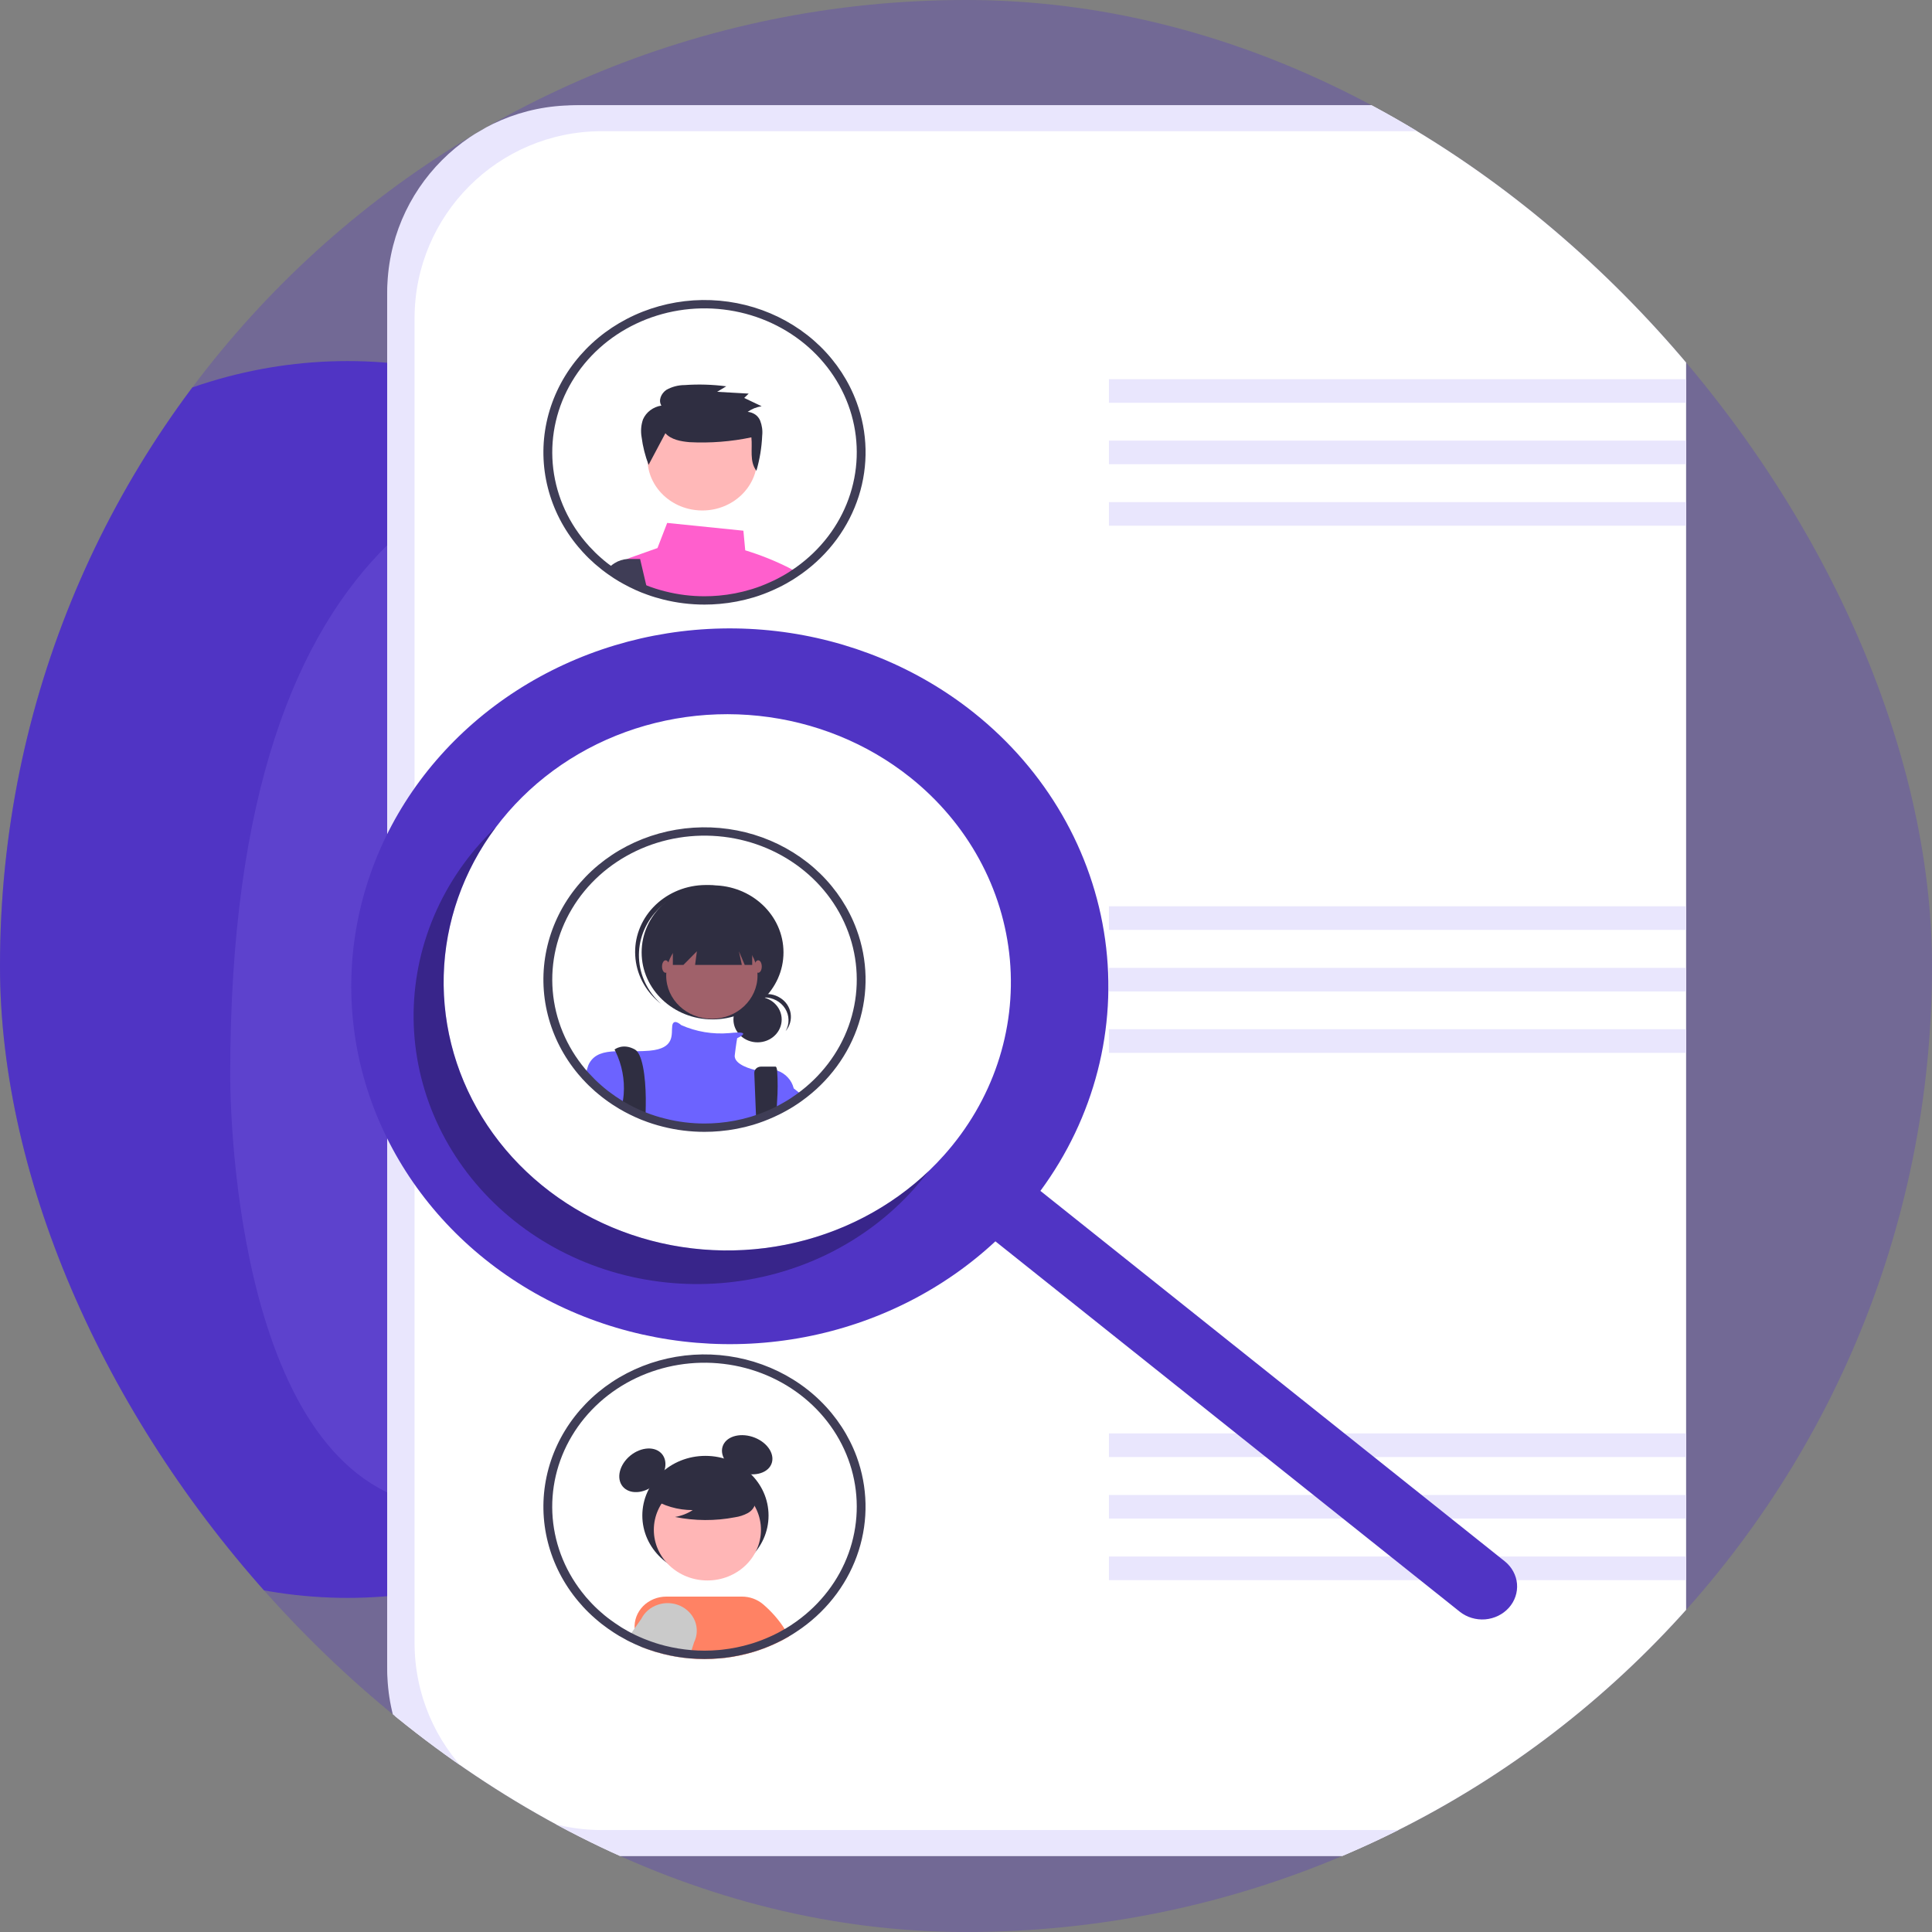 <svg width="45" height="45" viewBox="0 0 45 45" fill="none" xmlns="http://www.w3.org/2000/svg">
<rect x="0" y="0" width="45" height="45" fill="#808080" stroke="none"/>
<g clip-path="url(#clip0_1_69500)">
<rect width="45" height="45" rx="22.5" fill="#5034C4" fill-opacity="0.3"/>
<ellipse cx="8.096" cy="22.814" rx="12.512" ry="14.404" fill="#5034C4"/>
<path d="M25.234 24.494C25.234 32.449 15.497 35.113 10.619 35.113C5.742 35.113 5.362 26.702 5.362 25.02C5.362 11.982 11.524 10.09 16.402 10.09C21.28 10.09 25.234 16.539 25.234 24.494Z" fill="#5D42CD"/>
<g clip-path="url(#clip1_1_69500)">
<path d="M52.148 38.678C52.148 41.19 50.111 43.227 47.599 43.227H13.568C11.055 43.227 9.019 41.19 9.019 38.678V7.002C9.019 4.49 11.055 2.453 13.568 2.453H47.599C50.111 2.453 52.148 4.49 52.148 7.002V38.678Z" fill="white"/>
<path d="M52.148 38.867C52.148 41.275 50.196 43.227 47.788 43.227H13.378C10.97 43.227 9.019 41.275 9.019 38.867V6.813C9.019 4.405 10.97 2.453 13.378 2.453H47.788C50.196 2.453 52.148 4.405 52.148 6.813V38.867ZM9.656 38.265C9.656 40.673 11.608 42.625 14.015 42.625H47.151C49.559 42.625 51.511 40.673 51.511 38.265V7.415C51.511 5.007 49.559 3.056 47.151 3.056H14.015C11.608 3.056 9.656 5.007 9.656 7.415V38.265Z" fill="#E9E6FD"/>
<path d="M44.506 8.832H25.829V9.382H44.506V8.832Z" fill="#E9E6FD"/>
<path d="M44.506 10.262H25.829V10.812H44.506V10.262Z" fill="#E9E6FD"/>
<path d="M44.506 11.695H25.829V12.245H44.506V11.695Z" fill="#E9E6FD"/>
<path d="M44.506 21.109H25.829V21.659H44.506V21.109Z" fill="#E9E6FD"/>
<path d="M44.506 22.543H25.829V23.093H44.506V22.543Z" fill="#E9E6FD"/>
<path d="M44.506 23.973H25.829V24.523H44.506V23.973Z" fill="#E9E6FD"/>
<path d="M44.506 33.387H25.829V33.937H44.506V33.387Z" fill="#E9E6FD"/>
<path d="M44.506 34.82H25.829V35.37H44.506V34.82Z" fill="#E9E6FD"/>
<path d="M44.506 36.254H25.829V36.804H44.506V36.254Z" fill="#E9E6FD"/>
<path d="M18.354 13.214C18.035 13.055 17.702 12.923 17.358 12.818L17.315 12.361L15.54 12.18L15.314 12.765L14.677 12.991C14.654 12.999 14.632 13.01 14.612 13.023H14.611C14.576 13.045 14.546 13.075 14.523 13.109C14.499 13.143 14.484 13.181 14.477 13.221C14.47 13.261 14.472 13.302 14.482 13.341L14.515 13.472C14.564 13.499 14.614 13.525 14.663 13.55L14.695 13.565C14.768 13.601 14.842 13.634 14.918 13.666C14.933 13.672 14.95 13.678 14.966 13.685C14.967 13.685 14.968 13.685 14.969 13.686C15.005 13.7 15.04 13.713 15.077 13.726C15.196 13.769 15.318 13.806 15.442 13.837C15.758 13.916 16.083 13.957 16.41 13.957C16.529 13.957 16.647 13.951 16.763 13.941C17.029 13.918 17.292 13.867 17.547 13.791C17.548 13.791 17.548 13.79 17.549 13.79C17.71 13.742 17.867 13.683 18.02 13.614C18.02 13.614 18.022 13.614 18.023 13.613C18.057 13.598 18.09 13.581 18.124 13.565L18.14 13.557C18.167 13.544 18.194 13.531 18.221 13.517C18.288 13.482 18.354 13.445 18.419 13.405C18.437 13.395 18.455 13.384 18.473 13.373C18.499 13.357 18.524 13.34 18.549 13.323C18.487 13.285 18.421 13.249 18.354 13.214Z" fill="#FF5FCD"/>
<path d="M15.02 13.494L14.909 13.02H14.619C14.616 13.02 14.613 13.02 14.61 13.02H14.61C14.505 13.028 14.405 13.061 14.317 13.116C14.258 13.152 14.205 13.196 14.161 13.248C14.247 13.31 14.337 13.367 14.429 13.422L14.433 13.424C14.46 13.439 14.486 13.454 14.513 13.469C14.562 13.496 14.612 13.523 14.662 13.547L14.693 13.563C14.766 13.598 14.84 13.632 14.916 13.663C14.932 13.67 14.948 13.676 14.964 13.682C14.965 13.683 14.966 13.683 14.967 13.684C15.003 13.698 15.039 13.711 15.075 13.724L15.02 13.494Z" fill="#3F3D56"/>
<path d="M16.359 11.89C17.065 11.89 17.637 11.349 17.637 10.681C17.637 10.014 17.065 9.473 16.359 9.473C15.652 9.473 15.08 10.014 15.08 10.681C15.08 11.349 15.652 11.89 16.359 11.89Z" fill="#FFB8B8"/>
<path d="M15.498 10.091C15.631 10.24 15.855 10.281 16.061 10.299C16.544 10.324 17.029 10.286 17.501 10.187C17.53 10.456 17.451 10.745 17.618 10.965C17.696 10.698 17.741 10.424 17.753 10.147C17.766 10.028 17.749 9.908 17.705 9.796C17.682 9.74 17.642 9.691 17.591 9.655C17.539 9.62 17.478 9.598 17.415 9.593C17.51 9.525 17.622 9.48 17.74 9.462L17.334 9.269L17.438 9.168L16.703 9.126L16.916 8.998C16.595 8.956 16.271 8.946 15.949 8.969C15.798 8.969 15.65 9.008 15.521 9.081C15.4 9.163 15.329 9.326 15.405 9.447C15.311 9.461 15.222 9.499 15.147 9.555C15.072 9.611 15.014 9.684 14.977 9.768C14.931 9.9 14.92 10.042 14.944 10.18C14.972 10.4 15.027 10.618 15.107 10.827L15.498 10.091Z" fill="#2F2E41"/>
<path d="M19.952 9.369C19.773 8.882 19.483 8.438 19.104 8.067C18.724 7.697 18.263 7.409 17.754 7.224C17.244 7.039 16.698 6.961 16.154 6.996C15.61 7.032 15.08 7.178 14.602 7.427C14.123 7.675 13.708 8.02 13.385 8.435C13.062 8.851 12.839 9.328 12.731 9.834C12.623 10.34 12.633 10.862 12.761 11.363C12.888 11.865 13.13 12.334 13.469 12.738C13.503 12.778 13.538 12.819 13.573 12.857C13.576 12.86 13.578 12.863 13.581 12.865C13.668 12.961 13.762 13.052 13.86 13.138C13.886 13.16 13.913 13.183 13.94 13.204C13.991 13.248 14.043 13.289 14.098 13.329C14.119 13.345 14.14 13.36 14.163 13.376C14.249 13.438 14.338 13.495 14.431 13.55L14.435 13.551C14.461 13.567 14.488 13.582 14.515 13.597C14.563 13.624 14.613 13.65 14.663 13.675L14.695 13.69C14.767 13.726 14.841 13.76 14.918 13.791C14.933 13.797 14.95 13.804 14.965 13.81C14.967 13.811 14.967 13.811 14.969 13.811C15.004 13.825 15.04 13.839 15.076 13.851C15.196 13.895 15.318 13.931 15.441 13.962C15.757 14.042 16.082 14.082 16.409 14.082C16.528 14.082 16.646 14.077 16.763 14.066C17.029 14.043 17.292 13.992 17.547 13.916C17.547 13.916 17.548 13.916 17.549 13.916C17.71 13.867 17.867 13.808 18.019 13.739C18.02 13.739 18.021 13.739 18.022 13.738C18.056 13.723 18.09 13.706 18.123 13.69L18.139 13.683C18.166 13.669 18.193 13.656 18.22 13.642C18.288 13.607 18.354 13.57 18.419 13.53C18.437 13.52 18.454 13.509 18.473 13.498C18.498 13.482 18.524 13.466 18.549 13.448C18.582 13.427 18.615 13.404 18.647 13.381C18.657 13.374 18.668 13.367 18.678 13.36C19.309 12.907 19.772 12.277 20.001 11.56C20.23 10.843 20.213 10.076 19.952 9.369V9.369ZM18.554 13.205C18.532 13.222 18.509 13.238 18.486 13.252C18.464 13.268 18.442 13.283 18.419 13.297C18.399 13.311 18.38 13.323 18.36 13.336L18.354 13.339C18.339 13.349 18.324 13.358 18.309 13.367C18.253 13.4 18.197 13.432 18.139 13.462L18.121 13.472C18.096 13.485 18.07 13.498 18.044 13.511C18.041 13.513 18.037 13.514 18.034 13.516L18.029 13.518C17.997 13.534 17.964 13.549 17.931 13.563C17.804 13.621 17.673 13.672 17.539 13.714C17.521 13.72 17.504 13.725 17.486 13.73C17.245 13.803 16.996 13.851 16.744 13.873C16.634 13.883 16.522 13.888 16.409 13.888C16.1 13.888 15.792 13.85 15.494 13.774C15.341 13.736 15.191 13.688 15.045 13.63C15.037 13.627 15.029 13.625 15.022 13.621C15.014 13.618 15.006 13.616 14.999 13.613C14.991 13.609 14.983 13.606 14.975 13.602C14.912 13.576 14.85 13.548 14.788 13.518L14.759 13.503C14.684 13.466 14.61 13.427 14.539 13.385C14.518 13.373 14.497 13.36 14.476 13.346C14.471 13.343 14.466 13.34 14.461 13.337C14.413 13.307 14.365 13.276 14.319 13.243C14.287 13.221 14.255 13.199 14.225 13.176C14.173 13.139 14.123 13.099 14.074 13.059C14.049 13.038 14.024 13.016 14 12.995C13.904 12.912 13.814 12.823 13.729 12.73C13.701 12.7 13.673 12.669 13.647 12.637C13.641 12.631 13.635 12.624 13.63 12.617C13.192 12.095 12.929 11.462 12.874 10.798C12.819 10.134 12.974 9.47 13.32 8.889C13.665 8.309 14.186 7.839 14.816 7.54C15.445 7.241 16.154 7.125 16.853 7.209C17.552 7.292 18.209 7.571 18.74 8.008C19.271 8.446 19.652 9.024 19.835 9.667C20.017 10.31 19.993 10.99 19.765 11.62C19.537 12.251 19.115 12.802 18.554 13.205L18.554 13.205Z" fill="#3F3D56"/>
<path d="M19.952 21.65C19.773 21.163 19.483 20.719 19.104 20.348C18.724 19.978 18.263 19.69 17.754 19.505C17.244 19.32 16.698 19.243 16.154 19.278C15.61 19.313 15.08 19.46 14.602 19.708C14.123 19.957 13.708 20.301 13.385 20.717C13.062 21.132 12.839 21.61 12.731 22.115C12.623 22.621 12.633 23.143 12.761 23.645C12.888 24.146 13.13 24.615 13.469 25.02C13.502 25.06 13.538 25.1 13.573 25.139C13.576 25.141 13.578 25.144 13.581 25.146C13.668 25.242 13.762 25.333 13.86 25.419C13.886 25.441 13.913 25.464 13.94 25.486C13.991 25.529 14.043 25.57 14.098 25.61C14.204 25.689 14.316 25.763 14.431 25.831L14.435 25.833C14.509 25.877 14.585 25.917 14.663 25.956L14.694 25.971C14.767 26.007 14.841 26.041 14.918 26.072C14.933 26.078 14.95 26.085 14.965 26.091C14.967 26.092 14.967 26.092 14.969 26.092C15.122 26.153 15.28 26.203 15.441 26.243C15.757 26.323 16.082 26.363 16.409 26.363C16.528 26.363 16.646 26.358 16.763 26.347C17.029 26.324 17.292 26.274 17.547 26.198C17.547 26.198 17.548 26.197 17.549 26.197C17.71 26.148 17.867 26.089 18.019 26.02C18.02 26.02 18.021 26.02 18.022 26.019C18.056 26.004 18.09 25.987 18.123 25.971L18.139 25.964C18.166 25.951 18.193 25.937 18.22 25.923C18.287 25.888 18.353 25.851 18.419 25.812C18.437 25.802 18.454 25.791 18.473 25.779C18.532 25.742 18.59 25.703 18.647 25.663C18.657 25.656 18.668 25.649 18.678 25.641C19.309 25.188 19.772 24.558 20.001 23.841C20.23 23.125 20.213 22.358 19.952 21.65V21.65Z" fill="white"/>
<path d="M17.645 24.278C17.956 24.278 18.207 24.04 18.207 23.746C18.207 23.453 17.956 23.215 17.645 23.215C17.335 23.215 17.083 23.453 17.083 23.746C17.083 24.04 17.335 24.278 17.645 24.278Z" fill="#2F2E41"/>
<path d="M17.804 23.232C17.901 23.232 17.997 23.256 18.082 23.301C18.166 23.346 18.237 23.412 18.287 23.491C18.337 23.57 18.364 23.66 18.366 23.752C18.369 23.844 18.345 23.934 18.299 24.015C18.348 23.958 18.383 23.891 18.403 23.82C18.423 23.748 18.427 23.674 18.415 23.601C18.403 23.528 18.375 23.459 18.333 23.396C18.291 23.334 18.235 23.281 18.17 23.241C18.105 23.2 18.032 23.172 17.955 23.16C17.878 23.148 17.799 23.15 17.723 23.168C17.647 23.186 17.576 23.219 17.515 23.264C17.453 23.31 17.402 23.367 17.365 23.431C17.418 23.369 17.485 23.319 17.561 23.284C17.637 23.25 17.72 23.232 17.804 23.232L17.804 23.232Z" fill="#2F2E41"/>
<path d="M16.597 23.744C17.509 23.744 18.249 23.045 18.249 22.183C18.249 21.32 17.509 20.621 16.597 20.621C15.685 20.621 14.945 21.32 14.945 22.183C14.945 23.045 15.685 23.744 16.597 23.744Z" fill="#2F2E41"/>
<path d="M15.299 21.212C15.583 20.909 15.981 20.723 16.408 20.692C16.835 20.662 17.258 20.789 17.588 21.048C17.574 21.036 17.561 21.023 17.547 21.012C17.221 20.735 16.791 20.593 16.354 20.616C15.917 20.638 15.507 20.824 15.214 21.133C14.922 21.441 14.771 21.847 14.796 22.26C14.819 22.674 15.016 23.061 15.343 23.338C15.346 23.34 15.349 23.343 15.352 23.346C15.366 23.358 15.38 23.369 15.395 23.38C15.085 23.101 14.901 22.719 14.883 22.314C14.865 21.91 15.014 21.514 15.299 21.212L15.299 21.212Z" fill="#2F2E41"/>
<path d="M16.58 23.73C17.168 23.73 17.644 23.28 17.644 22.724C17.644 22.169 17.168 21.719 16.58 21.719C15.993 21.719 15.517 22.169 15.517 22.724C15.517 23.28 15.993 23.73 16.58 23.73Z" fill="#A0616A"/>
<path d="M18.486 25.346V25.684C18.42 25.723 18.354 25.76 18.287 25.795C18.26 25.809 18.233 25.823 18.206 25.836L18.19 25.843C18.156 25.859 18.123 25.876 18.089 25.891C18.088 25.892 18.087 25.892 18.086 25.892C17.934 25.961 17.776 26.02 17.616 26.069C17.615 26.069 17.614 26.07 17.613 26.07C17.359 26.146 17.096 26.196 16.829 26.219C16.713 26.23 16.595 26.235 16.476 26.235C16.149 26.235 15.824 26.195 15.508 26.115C15.347 26.075 15.189 26.025 15.036 25.964C15.034 25.964 15.033 25.964 15.032 25.963C15.017 25.957 15 25.95 14.984 25.944C14.908 25.913 14.834 25.879 14.761 25.843L14.73 25.828C14.652 25.789 14.576 25.749 14.501 25.705L14.497 25.703C14.382 25.635 14.271 25.561 14.165 25.482C14.11 25.442 14.058 25.401 14.006 25.358C13.979 25.336 13.953 25.313 13.927 25.291C13.829 25.205 13.735 25.114 13.648 25.018C13.659 24.952 13.676 24.887 13.699 24.823L13.699 24.822C13.703 24.811 13.708 24.801 13.713 24.79C13.717 24.781 13.721 24.772 13.726 24.764C13.847 24.55 14.065 24.497 14.336 24.486C14.489 24.48 14.658 24.487 14.836 24.485C14.93 24.484 15.028 24.481 15.126 24.473C15.742 24.42 15.63 24.076 15.658 23.891C15.685 23.711 15.856 23.867 15.868 23.877L15.868 23.877C16.217 24.032 16.603 24.096 16.986 24.063C17.052 24.055 17.119 24.051 17.184 24.049C17.358 24.047 17.32 24.094 17.261 24.133C17.232 24.151 17.201 24.167 17.17 24.181C17.17 24.181 17.142 24.34 17.114 24.578C17.087 24.806 17.549 24.913 17.587 24.922C17.588 24.922 17.589 24.922 17.59 24.922C17.759 24.881 17.936 24.885 18.102 24.935H18.103C18.198 24.968 18.283 25.023 18.349 25.095C18.416 25.166 18.463 25.253 18.486 25.346Z" fill="#6C63FF"/>
<path d="M15.041 25.755C15.041 25.802 15.04 25.847 15.038 25.89C15.037 25.915 15.036 25.94 15.035 25.964C15.033 25.963 15.033 25.963 15.031 25.962C15.016 25.956 14.999 25.95 14.983 25.943C14.908 25.912 14.833 25.878 14.761 25.843L14.729 25.827C14.652 25.788 14.575 25.748 14.501 25.704C14.503 25.681 14.506 25.659 14.509 25.637C14.517 25.588 14.523 25.538 14.527 25.489C14.553 25.145 14.487 24.8 14.335 24.486V24.485C14.322 24.46 14.313 24.446 14.313 24.446C14.313 24.446 14.509 24.287 14.789 24.446C14.807 24.456 14.822 24.469 14.835 24.484C15.004 24.672 15.05 25.303 15.041 25.755Z" fill="#2F2E41"/>
<path d="M18.099 25.669C18.096 25.741 18.093 25.815 18.088 25.891V25.892C18.087 25.892 18.086 25.892 18.085 25.893C17.933 25.962 17.775 26.021 17.614 26.069C17.614 26.069 17.613 26.07 17.612 26.07L17.605 25.891L17.604 25.867L17.569 24.997C17.568 24.977 17.571 24.957 17.578 24.939C17.585 24.92 17.597 24.903 17.611 24.889C17.625 24.875 17.643 24.863 17.662 24.856C17.681 24.848 17.702 24.844 17.723 24.844H18.064C18.081 24.844 18.093 24.876 18.101 24.935V24.935C18.118 25.18 18.117 25.425 18.099 25.669Z" fill="#2F2E41"/>
<path d="M15.672 21.469V22.475H15.918L16.232 22.157L16.19 22.475H17.279L17.211 22.157L17.346 22.475H17.52V21.469H15.672Z" fill="#2F2E41"/>
<path d="M15.504 22.658C15.55 22.658 15.588 22.593 15.588 22.513C15.588 22.432 15.55 22.367 15.504 22.367C15.457 22.367 15.42 22.432 15.42 22.513C15.42 22.593 15.457 22.658 15.504 22.658Z" fill="#A0616A"/>
<path d="M17.659 22.658C17.706 22.658 17.743 22.593 17.743 22.513C17.743 22.432 17.706 22.367 17.659 22.367C17.613 22.367 17.575 22.432 17.575 22.513C17.575 22.593 17.613 22.658 17.659 22.658Z" fill="#A0616A"/>
<path d="M18.715 25.533C18.658 25.573 18.6 25.613 18.54 25.65C18.522 25.661 18.505 25.672 18.486 25.682C18.421 25.722 18.355 25.759 18.288 25.794C18.261 25.808 18.234 25.821 18.207 25.834V25.133C18.207 25.133 18.315 25.214 18.486 25.35C18.508 25.367 18.53 25.385 18.554 25.404C18.604 25.444 18.658 25.487 18.715 25.533Z" fill="#6C63FF"/>
<path d="M19.952 21.65C19.773 21.163 19.483 20.719 19.104 20.348C18.724 19.978 18.263 19.69 17.754 19.505C17.244 19.32 16.698 19.243 16.154 19.278C15.61 19.313 15.08 19.46 14.602 19.708C14.123 19.957 13.708 20.301 13.385 20.717C13.062 21.132 12.839 21.61 12.731 22.115C12.623 22.621 12.633 23.143 12.761 23.645C12.888 24.146 13.13 24.615 13.469 25.02C13.502 25.06 13.538 25.1 13.573 25.139C13.576 25.141 13.578 25.144 13.581 25.146C13.668 25.242 13.762 25.333 13.86 25.419C13.886 25.441 13.913 25.464 13.94 25.486C13.991 25.529 14.043 25.57 14.098 25.61C14.204 25.689 14.316 25.763 14.431 25.831L14.435 25.833C14.509 25.877 14.585 25.917 14.663 25.956L14.694 25.971C14.767 26.007 14.841 26.041 14.918 26.072C14.933 26.078 14.95 26.085 14.965 26.091C14.967 26.092 14.967 26.092 14.969 26.092C15.122 26.153 15.28 26.203 15.441 26.243C15.757 26.323 16.082 26.363 16.409 26.363C16.528 26.363 16.646 26.358 16.763 26.347C17.029 26.324 17.292 26.274 17.547 26.198C17.547 26.198 17.548 26.197 17.549 26.197C17.71 26.148 17.867 26.089 18.019 26.02C18.02 26.02 18.021 26.02 18.022 26.019C18.056 26.004 18.09 25.987 18.123 25.971L18.139 25.964C18.166 25.951 18.193 25.937 18.22 25.923C18.287 25.888 18.353 25.851 18.419 25.812C18.437 25.802 18.454 25.791 18.473 25.779C18.532 25.742 18.59 25.703 18.647 25.663C18.657 25.656 18.668 25.649 18.678 25.641C19.309 25.188 19.772 24.558 20.001 23.841C20.23 23.125 20.213 22.358 19.952 21.65V21.65ZM18.554 25.486C18.532 25.503 18.509 25.519 18.486 25.533C18.464 25.549 18.442 25.565 18.419 25.579C18.399 25.592 18.38 25.605 18.36 25.617C18.343 25.628 18.326 25.638 18.309 25.648C18.253 25.681 18.197 25.713 18.139 25.744L18.121 25.753C18.096 25.767 18.07 25.779 18.044 25.792C18.041 25.794 18.037 25.795 18.034 25.797L18.029 25.799C17.997 25.815 17.964 25.83 17.931 25.845C17.804 25.903 17.673 25.953 17.539 25.995C17.521 26.001 17.503 26.006 17.486 26.012C17.245 26.084 16.996 26.132 16.744 26.154C16.633 26.164 16.522 26.169 16.409 26.169C16.1 26.169 15.792 26.131 15.494 26.055C15.341 26.018 15.191 25.97 15.045 25.912C15.029 25.906 15.014 25.899 14.999 25.894C14.991 25.891 14.983 25.887 14.975 25.884C14.912 25.858 14.85 25.829 14.788 25.799L14.758 25.784C14.684 25.747 14.61 25.708 14.539 25.666C14.513 25.651 14.486 25.635 14.461 25.618C14.38 25.568 14.301 25.514 14.225 25.457C14.173 25.42 14.123 25.381 14.074 25.34C14.049 25.32 14.024 25.297 14 25.276C13.904 25.193 13.814 25.104 13.729 25.011C13.7 24.981 13.673 24.95 13.647 24.918C13.641 24.912 13.635 24.905 13.63 24.899C13.192 24.377 12.929 23.743 12.874 23.079C12.819 22.415 12.974 21.751 13.32 21.171C13.665 20.59 14.186 20.121 14.816 19.821C15.445 19.522 16.154 19.407 16.853 19.49C17.552 19.573 18.209 19.852 18.74 20.29C19.271 20.727 19.652 21.305 19.835 21.948C20.017 22.591 19.993 23.271 19.765 23.902C19.537 24.532 19.115 25.084 18.554 25.486V25.486Z" fill="#3F3D56"/>
<path d="M16.431 36.689C17.243 36.689 17.901 36.067 17.901 35.3C17.901 34.532 17.243 33.91 16.431 33.91C15.619 33.91 14.961 34.532 14.961 35.3C14.961 36.067 15.619 36.689 16.431 36.689Z" fill="#2F2E41"/>
<path d="M15.284 34.551C15.522 34.326 15.57 34.008 15.392 33.839C15.214 33.671 14.877 33.717 14.639 33.941C14.402 34.166 14.353 34.484 14.532 34.653C14.71 34.821 15.047 34.776 15.284 34.551Z" fill="#2F2E41"/>
<path d="M17.963 34.11C18.062 33.891 17.892 33.612 17.583 33.487C17.274 33.363 16.943 33.439 16.844 33.658C16.745 33.877 16.916 34.156 17.224 34.281C17.533 34.405 17.864 34.329 17.963 34.11Z" fill="#2F2E41"/>
<path d="M18.187 37.997L18.014 37.739C17.941 37.584 17.805 37.463 17.637 37.402C17.469 37.341 17.283 37.346 17.118 37.414C16.954 37.483 16.825 37.611 16.76 37.77C16.695 37.928 16.699 38.105 16.771 38.26L16.82 38.427L16.877 38.617C17.103 38.59 17.327 38.543 17.546 38.479C17.546 38.479 17.547 38.478 17.547 38.478C17.708 38.43 17.866 38.371 18.018 38.301C18.019 38.3 18.02 38.3 18.021 38.3C18.055 38.284 18.088 38.268 18.122 38.252C18.127 38.25 18.133 38.247 18.138 38.244C18.165 38.231 18.192 38.218 18.219 38.204C18.246 38.191 18.272 38.176 18.298 38.161L18.187 37.997Z" fill="#CACACA"/>
<path d="M16.477 36.812C17.166 36.812 17.724 36.284 17.724 35.633C17.724 34.981 17.166 34.453 16.477 34.453C15.788 34.453 15.229 34.981 15.229 35.633C15.229 36.284 15.788 36.812 16.477 36.812Z" fill="#FFB6B6"/>
<path d="M18.279 37.947C18.142 37.73 17.971 37.535 17.773 37.366C17.637 37.251 17.461 37.187 17.279 37.188H15.521C15.42 37.188 15.32 37.207 15.227 37.245C15.134 37.283 15.05 37.339 14.981 37.408C14.912 37.478 14.858 37.561 14.824 37.651C14.79 37.741 14.775 37.837 14.782 37.932C14.786 37.986 14.796 38.039 14.812 38.091C14.825 38.129 14.841 38.165 14.859 38.2L14.946 38.364C14.952 38.367 14.959 38.37 14.966 38.372C14.968 38.373 14.969 38.373 14.969 38.374C15.005 38.387 15.041 38.401 15.077 38.414C15.197 38.457 15.319 38.494 15.442 38.525C15.642 38.575 15.845 38.61 16.05 38.628C16.17 38.639 16.29 38.644 16.41 38.644C16.53 38.644 16.647 38.639 16.764 38.628C16.802 38.625 16.84 38.621 16.879 38.617C17.106 38.59 17.329 38.544 17.548 38.479C17.548 38.479 17.549 38.478 17.549 38.478C17.711 38.43 17.868 38.371 18.02 38.301C18.021 38.301 18.022 38.301 18.023 38.3C18.057 38.285 18.09 38.269 18.124 38.252C18.13 38.25 18.135 38.248 18.14 38.245C18.167 38.232 18.195 38.218 18.221 38.204C18.248 38.191 18.274 38.176 18.3 38.161C18.327 38.147 18.352 38.132 18.379 38.117C18.346 38.057 18.313 38.001 18.279 37.947Z" fill="#FF8264"/>
<path d="M15.838 37.4C15.675 37.328 15.489 37.32 15.32 37.378C15.151 37.435 15.013 37.553 14.937 37.707L14.78 37.93L14.706 38.037L14.592 38.199C14.616 38.211 14.639 38.223 14.662 38.235L14.694 38.25C14.767 38.286 14.841 38.319 14.917 38.351C14.925 38.355 14.935 38.358 14.944 38.362C14.951 38.364 14.958 38.367 14.964 38.37C14.966 38.371 14.967 38.371 14.968 38.371C15.004 38.385 15.039 38.399 15.076 38.412C15.195 38.455 15.317 38.492 15.441 38.522C15.64 38.573 15.843 38.608 16.049 38.626L16.108 38.436L16.166 38.254C16.242 38.1 16.25 37.923 16.189 37.763C16.127 37.603 16.001 37.473 15.838 37.4Z" fill="#CACACA"/>
<path d="M15.165 34.889C15.45 35.075 15.789 35.174 16.135 35.173C16.011 35.254 15.871 35.308 15.723 35.333C16.183 35.426 16.659 35.429 17.12 35.34C17.223 35.325 17.322 35.293 17.413 35.245C17.458 35.221 17.497 35.189 17.529 35.149C17.56 35.11 17.582 35.065 17.593 35.017C17.624 34.852 17.487 34.701 17.346 34.6C17.128 34.447 16.878 34.342 16.613 34.291C16.347 34.241 16.073 34.247 15.81 34.31C15.635 34.343 15.476 34.428 15.356 34.553C15.297 34.616 15.262 34.695 15.255 34.779C15.248 34.863 15.27 34.946 15.318 35.017L15.165 34.889Z" fill="#2F2E41"/>
<path d="M19.953 33.928C19.773 33.441 19.483 32.996 19.104 32.626C18.724 32.255 18.264 31.968 17.754 31.783C17.245 31.598 16.699 31.52 16.154 31.555C15.61 31.59 15.08 31.737 14.602 31.985C14.123 32.234 13.708 32.578 13.385 32.994C13.062 33.41 12.839 33.887 12.731 34.393C12.623 34.899 12.633 35.42 12.761 35.922C12.888 36.424 13.13 36.893 13.469 37.297C13.502 37.337 13.538 37.378 13.573 37.416C13.576 37.419 13.578 37.422 13.58 37.424C13.668 37.52 13.762 37.611 13.86 37.696C13.886 37.719 13.912 37.742 13.939 37.764C13.99 37.807 14.043 37.848 14.098 37.887C14.119 37.903 14.141 37.919 14.163 37.935C14.248 37.996 14.338 38.053 14.43 38.109C14.432 38.109 14.433 38.109 14.434 38.11C14.461 38.126 14.488 38.141 14.515 38.155C14.54 38.17 14.567 38.184 14.592 38.198C14.616 38.21 14.639 38.222 14.663 38.234L14.694 38.249C14.767 38.285 14.841 38.318 14.917 38.349C14.926 38.353 14.935 38.357 14.945 38.361C14.951 38.363 14.958 38.366 14.965 38.369C14.967 38.37 14.967 38.37 14.968 38.37C15.004 38.384 15.04 38.398 15.076 38.41C15.196 38.454 15.318 38.491 15.441 38.521C15.64 38.572 15.844 38.606 16.049 38.625C16.169 38.635 16.288 38.641 16.409 38.641C16.529 38.641 16.646 38.635 16.763 38.625C16.801 38.622 16.839 38.618 16.878 38.614C17.105 38.587 17.328 38.54 17.547 38.475C17.547 38.475 17.548 38.475 17.548 38.475C17.71 38.426 17.867 38.367 18.02 38.298C18.02 38.297 18.021 38.297 18.022 38.297C18.056 38.281 18.089 38.265 18.123 38.249C18.129 38.247 18.134 38.244 18.139 38.241C18.166 38.228 18.194 38.215 18.22 38.201C18.247 38.187 18.273 38.173 18.299 38.158C18.326 38.144 18.351 38.129 18.378 38.114C18.391 38.105 18.405 38.097 18.419 38.09C18.437 38.079 18.454 38.069 18.473 38.057C18.498 38.041 18.524 38.025 18.548 38.008C18.581 37.986 18.615 37.964 18.647 37.94C18.658 37.934 18.668 37.926 18.678 37.919C19.309 37.465 19.771 36.836 20 36.119C20.229 35.402 20.212 34.635 19.953 33.928L19.953 33.928ZM18.554 37.764C18.532 37.781 18.509 37.797 18.486 37.811C18.463 37.827 18.441 37.842 18.419 37.857C18.399 37.87 18.379 37.882 18.359 37.895C18.357 37.896 18.355 37.897 18.353 37.898C18.339 37.908 18.323 37.917 18.309 37.926C18.299 37.931 18.289 37.938 18.278 37.943C18.249 37.961 18.219 37.978 18.188 37.994C18.172 38.004 18.155 38.012 18.139 38.021C18.133 38.025 18.127 38.028 18.121 38.031C18.095 38.044 18.07 38.057 18.044 38.069C18.041 38.072 18.036 38.073 18.034 38.075C18.032 38.075 18.031 38.076 18.03 38.077C17.997 38.093 17.964 38.108 17.931 38.122C17.804 38.18 17.672 38.23 17.538 38.273C17.521 38.278 17.503 38.285 17.486 38.289C17.27 38.354 17.047 38.399 16.822 38.424C16.796 38.427 16.77 38.43 16.744 38.432C16.633 38.442 16.522 38.447 16.409 38.447C16.309 38.447 16.208 38.443 16.108 38.435C15.901 38.418 15.695 38.384 15.494 38.334C15.341 38.296 15.191 38.247 15.045 38.189C15.037 38.186 15.03 38.183 15.022 38.18C15.013 38.177 15.007 38.175 14.999 38.171C14.99 38.168 14.984 38.165 14.975 38.161C14.92 38.138 14.865 38.114 14.811 38.088C14.804 38.084 14.796 38.081 14.788 38.077L14.759 38.062C14.741 38.053 14.723 38.044 14.706 38.036C14.649 38.007 14.593 37.975 14.539 37.943C14.518 37.931 14.496 37.919 14.476 37.906L14.461 37.896C14.413 37.866 14.366 37.835 14.319 37.802C14.287 37.78 14.255 37.758 14.225 37.735C14.173 37.698 14.123 37.658 14.074 37.618C14.049 37.597 14.024 37.575 14 37.554C13.904 37.471 13.814 37.383 13.729 37.289C13.701 37.259 13.673 37.228 13.646 37.196C13.641 37.19 13.636 37.183 13.63 37.176C13.192 36.654 12.929 36.021 12.873 35.357C12.818 34.693 12.973 34.028 13.319 33.448C13.665 32.867 14.186 32.397 14.815 32.098C15.445 31.799 16.154 31.683 16.853 31.767C17.552 31.85 18.209 32.129 18.74 32.566C19.271 33.004 19.652 33.581 19.835 34.225C20.017 34.868 19.993 35.548 19.765 36.179C19.537 36.809 19.115 37.361 18.554 37.764H18.554Z" fill="#3F3D56"/>
<path d="M22.685 16.602C21.379 15.56 19.78 14.899 18.084 14.7C16.388 14.501 14.667 14.773 13.131 15.482C11.595 16.191 10.31 17.306 9.432 18.693C8.555 20.08 8.123 21.678 8.188 23.292C8.254 24.907 8.814 26.469 9.802 27.788C10.789 29.107 12.161 30.126 13.75 30.722C15.339 31.317 17.077 31.463 18.752 31.142C20.427 30.821 21.967 30.046 23.185 28.913L34.001 37.54C34.166 37.671 34.379 37.735 34.593 37.718C34.807 37.7 35.005 37.603 35.144 37.448C35.283 37.293 35.351 37.092 35.334 36.889C35.316 36.687 35.214 36.499 35.05 36.367L35.049 36.366L24.233 27.738C25.49 26.034 26.027 23.947 25.741 21.887C25.455 19.826 24.365 17.942 22.685 16.602ZM21.988 26.907C21.146 27.852 20.026 28.538 18.77 28.881C17.515 29.223 16.18 29.206 14.935 28.831C13.691 28.456 12.591 27.741 11.776 26.776C10.961 25.81 10.467 24.638 10.357 23.407C10.246 22.176 10.525 20.942 11.156 19.861C11.788 18.78 12.745 17.9 13.905 17.332C15.066 16.765 16.378 16.536 17.677 16.674C18.975 16.812 20.201 17.31 21.2 18.107C22.539 19.175 23.374 20.702 23.522 22.353C23.67 24.003 23.118 25.642 21.988 26.907Z" fill="#5034C4"/>
<path opacity="0.3" d="M12.678 27.654C11.411 26.642 10.592 25.218 10.385 23.663C10.177 22.107 10.595 20.535 11.557 19.258C11.431 19.378 11.309 19.504 11.191 19.636C10.632 20.262 10.208 20.987 9.945 21.769C9.682 22.55 9.584 23.373 9.657 24.19C9.731 25.008 9.973 25.803 10.372 26.532C10.77 27.26 11.317 27.907 11.98 28.436C12.643 28.965 13.409 29.365 14.236 29.614C15.063 29.863 15.933 29.955 16.797 29.886C17.662 29.817 18.503 29.587 19.274 29.211C20.045 28.834 20.729 28.317 21.289 27.691C21.406 27.559 21.517 27.424 21.621 27.286C20.451 28.397 18.882 29.052 17.226 29.12C15.569 29.188 13.946 28.664 12.678 27.654Z" fill="black"/>
</g>
</g>
<defs>
<clipPath id="clip0_1_69500">
<rect width="45" height="45" rx="22.5" fill="white"/>
</clipPath>
<clipPath id="clip1_1_69500">
<rect width="31.091" height="40.909" fill="white" transform="translate(8.182 2.453)"/>
</clipPath>
</defs>
</svg>
